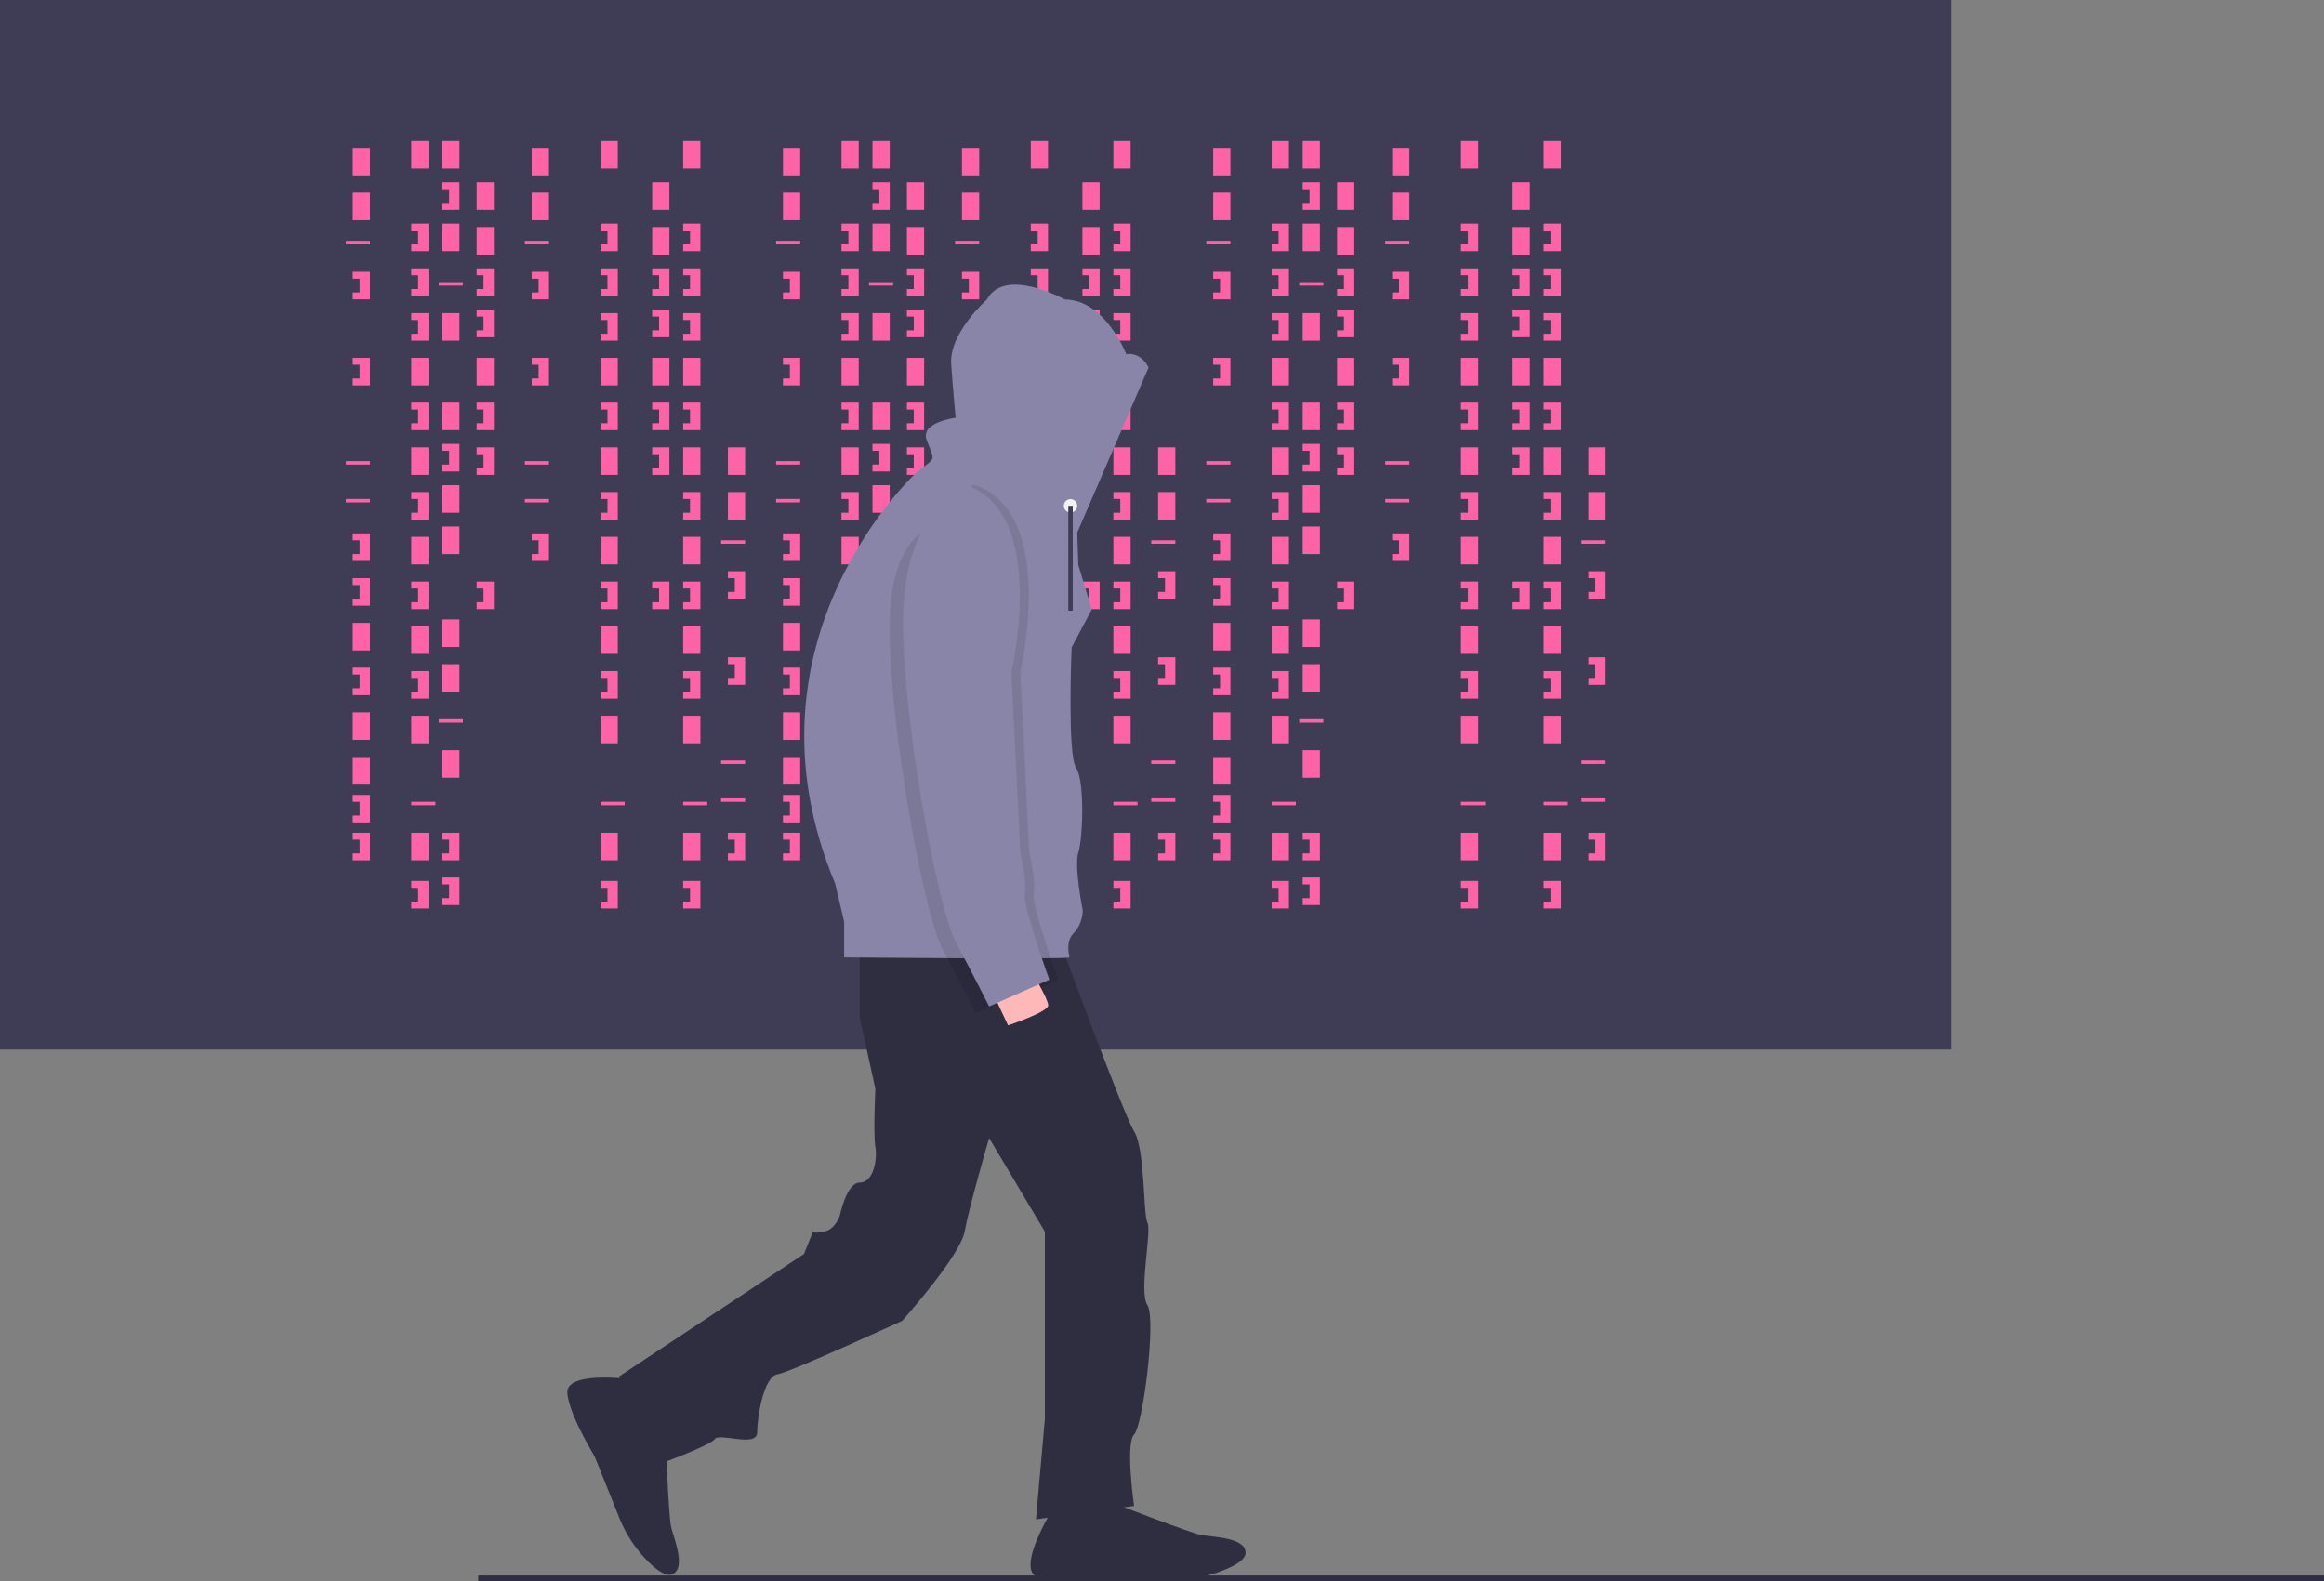 <svg xmlns="http://www.w3.org/2000/svg" data-name="Layer 1" width="1042.039" height="709.089" viewBox="0 0 1042.039 709.089" xmlns:xlink="http://www.w3.org/1999/xlink"><rect x="0" y="0" width="1042.039" height="709.089" fill="#808080" stroke="none"/><title>hacker_mind</title><rect width="875" height="470.679" fill="#3f3d56"/><rect x="158.179" y="66.358" width="7.716" height="12.346" fill="#ff63a7"/><rect x="184.414" y="63.272" width="7.716" height="12.346" fill="#ff63a7"/><rect x="198.302" y="63.272" width="7.716" height="12.346" fill="#ff63a7"/><rect x="198.302" y="100.309" width="7.716" height="12.346" fill="#ff63a7"/><rect x="213.735" y="81.79" width="7.716" height="12.346" fill="#ff63a7"/><rect x="213.735" y="101.852" width="7.716" height="12.346" fill="#ff63a7"/><rect x="198.302" y="140.432" width="7.716" height="12.346" fill="#ff63a7"/><rect x="213.735" y="160.494" width="7.716" height="12.346" fill="#ff63a7"/><rect x="198.302" y="236.111" width="7.716" height="12.346" fill="#ff63a7"/><rect x="184.414" y="160.494" width="7.716" height="12.346" fill="#ff63a7"/><rect x="158.179" y="86.42" width="7.716" height="12.346" fill="#ff63a7"/><rect x="158.179" y="279.321" width="7.716" height="12.346" fill="#ff63a7"/><rect x="158.179" y="319.444" width="7.716" height="12.346" fill="#ff63a7"/><rect x="158.179" y="339.506" width="7.716" height="12.346" fill="#ff63a7"/><rect x="155.093" y="108.025" width="10.802" height="1.543" fill="#ff63a7"/><rect x="196.759" y="126.543" width="10.802" height="1.543" fill="#ff63a7"/><rect x="155.093" y="206.79" width="10.802" height="1.543" fill="#ff63a7"/><rect x="155.093" y="223.765" width="10.802" height="1.543" fill="#ff63a7"/><rect x="196.759" y="322.531" width="10.802" height="1.543" fill="#ff63a7"/><rect x="184.414" y="359.568" width="10.802" height="1.543" fill="#ff63a7"/><polygon points="158.179 121.914 158.179 125 161.265 125 161.265 131.173 158.179 131.173 158.179 134.259 165.895 134.259 165.895 121.914 158.179 121.914" fill="#ff63a7"/><polygon points="184.414 100.309 184.414 103.395 187.5 103.395 187.5 109.568 184.414 109.568 184.414 112.654 192.13 112.654 192.13 100.309 184.414 100.309" fill="#ff63a7"/><polygon points="213.735 120.37 213.735 123.457 216.821 123.457 216.821 129.63 213.735 129.63 213.735 132.716 221.451 132.716 221.451 120.37 213.735 120.37" fill="#ff63a7"/><polygon points="213.735 180.556 213.735 183.642 216.821 183.642 216.821 189.815 213.735 189.815 213.735 192.901 221.451 192.901 221.451 180.556 213.735 180.556" fill="#ff63a7"/><polygon points="213.735 200.617 213.735 203.704 216.821 203.704 216.821 209.877 213.735 209.877 213.735 212.963 221.451 212.963 221.451 200.617 213.735 200.617" fill="#ff63a7"/><polygon points="213.735 138.889 213.735 141.975 216.821 141.975 216.821 148.148 213.735 148.148 213.735 151.235 221.451 151.235 221.451 138.889 213.735 138.889" fill="#ff63a7"/><polygon points="198.302 81.79 198.302 84.877 201.389 84.877 201.389 91.049 198.302 91.049 198.302 94.136 206.019 94.136 206.019 81.79 198.302 81.79" fill="#ff63a7"/><rect x="198.302" y="180.556" width="7.716" height="12.346" fill="#ff63a7"/><rect x="198.302" y="217.593" width="7.716" height="12.346" fill="#ff63a7"/><polygon points="198.302 199.074 198.302 202.16 201.389 202.16 201.389 208.333 198.302 208.333 198.302 211.42 206.019 211.42 206.019 199.074 198.302 199.074" fill="#ff63a7"/><polygon points="184.414 120.37 184.414 123.457 187.5 123.457 187.5 129.63 184.414 129.63 184.414 132.716 192.13 132.716 192.13 120.37 184.414 120.37" fill="#ff63a7"/><polygon points="184.414 140.432 184.414 143.519 187.5 143.519 187.5 149.691 184.414 149.691 184.414 152.778 192.13 152.778 192.13 140.432 184.414 140.432" fill="#ff63a7"/><rect x="184.414" y="200.617" width="7.716" height="12.346" fill="#ff63a7"/><polygon points="184.414 180.556 184.414 183.642 187.5 183.642 187.5 189.815 184.414 189.815 184.414 192.901 192.13 192.901 192.13 180.556 184.414 180.556" fill="#ff63a7"/><rect x="184.414" y="240.741" width="7.716" height="12.346" fill="#ff63a7"/><polygon points="184.414 220.679 184.414 223.765 187.5 223.765 187.5 229.938 184.414 229.938 184.414 233.025 192.13 233.025 192.13 220.679 184.414 220.679" fill="#ff63a7"/><rect x="184.414" y="280.864" width="7.716" height="12.346" fill="#ff63a7"/><rect x="198.302" y="277.778" width="7.716" height="12.346" fill="#ff63a7"/><polygon points="184.414 260.802 184.414 263.889 187.5 263.889 187.5 270.062 184.414 270.062 184.414 273.148 192.13 273.148 192.13 260.802 184.414 260.802" fill="#ff63a7"/><polygon points="213.735 260.802 213.735 263.889 216.821 263.889 216.821 270.062 213.735 270.062 213.735 273.148 221.451 273.148 221.451 260.802 213.735 260.802" fill="#ff63a7"/><rect x="292.438" y="81.79" width="7.716" height="12.346" fill="#ff63a7"/><rect x="292.438" y="101.852" width="7.716" height="12.346" fill="#ff63a7"/><rect x="292.438" y="160.494" width="7.716" height="12.346" fill="#ff63a7"/><polygon points="292.438 120.37 292.438 123.457 295.525 123.457 295.525 129.63 292.438 129.63 292.438 132.716 300.154 132.716 300.154 120.37 292.438 120.37" fill="#ff63a7"/><polygon points="292.438 180.556 292.438 183.642 295.525 183.642 295.525 189.815 292.438 189.815 292.438 192.901 300.154 192.901 300.154 180.556 292.438 180.556" fill="#ff63a7"/><polygon points="292.438 200.617 292.438 203.704 295.525 203.704 295.525 209.877 292.438 209.877 292.438 212.963 300.154 212.963 300.154 200.617 292.438 200.617" fill="#ff63a7"/><polygon points="292.438 138.889 292.438 141.975 295.525 141.975 295.525 148.148 292.438 148.148 292.438 151.235 300.154 151.235 300.154 138.889 292.438 138.889" fill="#ff63a7"/><polygon points="292.438 260.802 292.438 263.889 295.525 263.889 295.525 270.062 292.438 270.062 292.438 273.148 300.154 273.148 300.154 260.802 292.438 260.802" fill="#ff63a7"/><rect x="184.414" y="320.988" width="7.716" height="12.346" fill="#ff63a7"/><rect x="198.302" y="297.84" width="7.716" height="12.346" fill="#ff63a7"/><rect x="184.414" y="373.457" width="7.716" height="12.346" fill="#ff63a7"/><rect x="198.302" y="336.42" width="7.716" height="12.346" fill="#ff63a7"/><polygon points="184.414 300.926 184.414 304.012 187.5 304.012 187.5 310.185 184.414 310.185 184.414 313.272 192.13 313.272 192.13 300.926 184.414 300.926" fill="#ff63a7"/><polygon points="184.414 395.062 184.414 398.148 187.5 398.148 187.5 404.321 184.414 404.321 184.414 407.407 192.13 407.407 192.13 395.062 184.414 395.062" fill="#ff63a7"/><rect x="269.29" y="63.272" width="7.716" height="12.346" fill="#ff63a7"/><rect x="269.29" y="160.494" width="7.716" height="12.346" fill="#ff63a7"/><rect x="269.29" y="359.568" width="10.802" height="1.543" fill="#ff63a7"/><polygon points="269.29 100.309 269.29 103.395 272.377 103.395 272.377 109.568 269.29 109.568 269.29 112.654 277.006 112.654 277.006 100.309 269.29 100.309" fill="#ff63a7"/><polygon points="269.29 120.37 269.29 123.457 272.377 123.457 272.377 129.63 269.29 129.63 269.29 132.716 277.006 132.716 277.006 120.37 269.29 120.37" fill="#ff63a7"/><polygon points="269.29 140.432 269.29 143.519 272.377 143.519 272.377 149.691 269.29 149.691 269.29 152.778 277.006 152.778 277.006 140.432 269.29 140.432" fill="#ff63a7"/><rect x="269.29" y="200.617" width="7.716" height="12.346" fill="#ff63a7"/><polygon points="269.29 180.556 269.29 183.642 272.377 183.642 272.377 189.815 269.29 189.815 269.29 192.901 277.006 192.901 277.006 180.556 269.29 180.556" fill="#ff63a7"/><rect x="269.29" y="240.741" width="7.716" height="12.346" fill="#ff63a7"/><polygon points="269.29 220.679 269.29 223.765 272.377 223.765 272.377 229.938 269.29 229.938 269.29 233.025 277.006 233.025 277.006 220.679 269.29 220.679" fill="#ff63a7"/><rect x="269.29" y="280.864" width="7.716" height="12.346" fill="#ff63a7"/><polygon points="269.29 260.802 269.29 263.889 272.377 263.889 272.377 270.062 269.29 270.062 269.29 273.148 277.006 273.148 277.006 260.802 269.29 260.802" fill="#ff63a7"/><rect x="269.29" y="320.988" width="7.716" height="12.346" fill="#ff63a7"/><rect x="269.29" y="373.457" width="7.716" height="12.346" fill="#ff63a7"/><polygon points="269.29 300.926 269.29 304.012 272.377 304.012 272.377 310.185 269.29 310.185 269.29 313.272 277.006 313.272 277.006 300.926 269.29 300.926" fill="#ff63a7"/><polygon points="269.29 395.062 269.29 398.148 272.377 398.148 272.377 404.321 269.29 404.321 269.29 407.407 277.006 407.407 277.006 395.062 269.29 395.062" fill="#ff63a7"/><rect x="306.327" y="63.272" width="7.716" height="12.346" fill="#ff63a7"/><rect x="306.327" y="160.494" width="7.716" height="12.346" fill="#ff63a7"/><rect x="306.327" y="359.568" width="10.802" height="1.543" fill="#ff63a7"/><polygon points="306.327 100.309 306.327 103.395 309.414 103.395 309.414 109.568 306.327 109.568 306.327 112.654 314.043 112.654 314.043 100.309 306.327 100.309" fill="#ff63a7"/><polygon points="306.327 120.37 306.327 123.457 309.414 123.457 309.414 129.63 306.327 129.63 306.327 132.716 314.043 132.716 314.043 120.37 306.327 120.37" fill="#ff63a7"/><polygon points="306.327 140.432 306.327 143.519 309.414 143.519 309.414 149.691 306.327 149.691 306.327 152.778 314.043 152.778 314.043 140.432 306.327 140.432" fill="#ff63a7"/><rect x="306.327" y="200.617" width="7.716" height="12.346" fill="#ff63a7"/><polygon points="306.327 180.556 306.327 183.642 309.414 183.642 309.414 189.815 306.327 189.815 306.327 192.901 314.043 192.901 314.043 180.556 306.327 180.556" fill="#ff63a7"/><rect x="306.327" y="240.741" width="7.716" height="12.346" fill="#ff63a7"/><polygon points="306.327 220.679 306.327 223.765 309.414 223.765 309.414 229.938 306.327 229.938 306.327 233.025 314.043 233.025 314.043 220.679 306.327 220.679" fill="#ff63a7"/><rect x="306.327" y="280.864" width="7.716" height="12.346" fill="#ff63a7"/><polygon points="306.327 260.802 306.327 263.889 309.414 263.889 309.414 270.062 306.327 270.062 306.327 273.148 314.043 273.148 314.043 260.802 306.327 260.802" fill="#ff63a7"/><rect x="306.327" y="320.988" width="7.716" height="12.346" fill="#ff63a7"/><rect x="306.327" y="373.457" width="7.716" height="12.346" fill="#ff63a7"/><polygon points="306.327 300.926 306.327 304.012 309.414 304.012 309.414 310.185 306.327 310.185 306.327 313.272 314.043 313.272 314.043 300.926 306.327 300.926" fill="#ff63a7"/><polygon points="306.327 395.062 306.327 398.148 309.414 398.148 309.414 404.321 306.327 404.321 306.327 407.407 314.043 407.407 314.043 395.062 306.327 395.062" fill="#ff63a7"/><polygon points="198.302 373.457 198.302 376.543 201.389 376.543 201.389 382.716 198.302 382.716 198.302 385.802 206.019 385.802 206.019 373.457 198.302 373.457" fill="#ff63a7"/><polygon points="198.302 393.519 198.302 396.605 201.389 396.605 201.389 402.778 198.302 402.778 198.302 405.864 206.019 405.864 206.019 393.519 198.302 393.519" fill="#ff63a7"/><polygon points="158.179 160.494 158.179 163.58 161.265 163.58 161.265 169.753 158.179 169.753 158.179 172.84 165.895 172.84 165.895 160.494 158.179 160.494" fill="#ff63a7"/><polygon points="158.179 239.198 158.179 242.284 161.265 242.284 161.265 248.457 158.179 248.457 158.179 251.543 165.895 251.543 165.895 239.198 158.179 239.198" fill="#ff63a7"/><polygon points="158.179 259.259 158.179 262.346 161.265 262.346 161.265 268.519 158.179 268.519 158.179 271.605 165.895 271.605 165.895 259.259 158.179 259.259" fill="#ff63a7"/><polygon points="158.179 299.383 158.179 302.469 161.265 302.469 161.265 308.642 158.179 308.642 158.179 311.728 165.895 311.728 165.895 299.383 158.179 299.383" fill="#ff63a7"/><polygon points="158.179 356.481 158.179 359.568 161.265 359.568 161.265 365.741 158.179 365.741 158.179 368.827 165.895 368.827 165.895 356.481 158.179 356.481" fill="#ff63a7"/><polygon points="158.179 373.457 158.179 376.543 161.265 376.543 161.265 382.716 158.179 382.716 158.179 385.802 165.895 385.802 165.895 373.457 158.179 373.457" fill="#ff63a7"/><rect x="238.426" y="66.358" width="7.716" height="12.346" fill="#ff63a7"/><rect x="238.426" y="86.42" width="7.716" height="12.346" fill="#ff63a7"/><rect x="235.34" y="108.025" width="10.802" height="1.543" fill="#ff63a7"/><rect x="235.34" y="206.79" width="10.802" height="1.543" fill="#ff63a7"/><rect x="235.34" y="223.765" width="10.802" height="1.543" fill="#ff63a7"/><polygon points="238.426 121.914 238.426 125 241.512 125 241.512 131.173 238.426 131.173 238.426 134.259 246.142 134.259 246.142 121.914 238.426 121.914" fill="#ff63a7"/><polygon points="238.426 160.494 238.426 163.58 241.512 163.58 241.512 169.753 238.426 169.753 238.426 172.84 246.142 172.84 246.142 160.494 238.426 160.494" fill="#ff63a7"/><polygon points="238.426 239.198 238.426 242.284 241.512 242.284 241.512 248.457 238.426 248.457 238.426 251.543 246.142 251.543 246.142 239.198 238.426 239.198" fill="#ff63a7"/><rect x="326.389" y="200.617" width="7.716" height="12.346" fill="#ff63a7"/><rect x="326.389" y="220.679" width="7.716" height="12.346" fill="#ff63a7"/><rect x="323.302" y="242.284" width="10.802" height="1.543" fill="#ff63a7"/><rect x="323.302" y="341.049" width="10.802" height="1.543" fill="#ff63a7"/><rect x="323.302" y="358.025" width="10.802" height="1.543" fill="#ff63a7"/><polygon points="326.389 256.173 326.389 259.259 329.475 259.259 329.475 265.432 326.389 265.432 326.389 268.519 334.105 268.519 334.105 256.173 326.389 256.173" fill="#ff63a7"/><polygon points="326.389 294.753 326.389 297.84 329.475 297.84 329.475 304.012 326.389 304.012 326.389 307.099 334.105 307.099 334.105 294.753 326.389 294.753" fill="#ff63a7"/><polygon points="326.389 373.457 326.389 376.543 329.475 376.543 329.475 382.716 326.389 382.716 326.389 385.802 334.105 385.802 334.105 373.457 326.389 373.457" fill="#ff63a7"/><rect x="351.08" y="66.358" width="7.716" height="12.346" fill="#ff63a7"/><rect x="377.315" y="63.272" width="7.716" height="12.346" fill="#ff63a7"/><rect x="391.204" y="63.272" width="7.716" height="12.346" fill="#ff63a7"/><rect x="391.204" y="100.309" width="7.716" height="12.346" fill="#ff63a7"/><rect x="406.636" y="81.79" width="7.716" height="12.346" fill="#ff63a7"/><rect x="406.636" y="101.852" width="7.716" height="12.346" fill="#ff63a7"/><rect x="391.204" y="140.432" width="7.716" height="12.346" fill="#ff63a7"/><rect x="406.636" y="160.494" width="7.716" height="12.346" fill="#ff63a7"/><rect x="391.204" y="236.111" width="7.716" height="12.346" fill="#ff63a7"/><rect x="377.315" y="160.494" width="7.716" height="12.346" fill="#ff63a7"/><rect x="351.08" y="86.42" width="7.716" height="12.346" fill="#ff63a7"/><rect x="351.08" y="279.321" width="7.716" height="12.346" fill="#ff63a7"/><rect x="351.08" y="319.444" width="7.716" height="12.346" fill="#ff63a7"/><rect x="351.08" y="339.506" width="7.716" height="12.346" fill="#ff63a7"/><rect x="347.994" y="108.025" width="10.802" height="1.543" fill="#ff63a7"/><rect x="389.66" y="126.543" width="10.802" height="1.543" fill="#ff63a7"/><rect x="347.994" y="206.79" width="10.802" height="1.543" fill="#ff63a7"/><rect x="347.994" y="223.765" width="10.802" height="1.543" fill="#ff63a7"/><rect x="389.66" y="322.531" width="10.802" height="1.543" fill="#ff63a7"/><rect x="377.315" y="359.568" width="10.802" height="1.543" fill="#ff63a7"/><polygon points="351.08 121.914 351.08 125 354.167 125 354.167 131.173 351.08 131.173 351.08 134.259 358.796 134.259 358.796 121.914 351.08 121.914" fill="#ff63a7"/><polygon points="377.315 100.309 377.315 103.395 380.401 103.395 380.401 109.568 377.315 109.568 377.315 112.654 385.031 112.654 385.031 100.309 377.315 100.309" fill="#ff63a7"/><polygon points="406.636 120.37 406.636 123.457 409.722 123.457 409.722 129.63 406.636 129.63 406.636 132.716 414.352 132.716 414.352 120.37 406.636 120.37" fill="#ff63a7"/><polygon points="406.636 180.556 406.636 183.642 409.722 183.642 409.722 189.815 406.636 189.815 406.636 192.901 414.352 192.901 414.352 180.556 406.636 180.556" fill="#ff63a7"/><polygon points="406.636 200.617 406.636 203.704 409.722 203.704 409.722 209.877 406.636 209.877 406.636 212.963 414.352 212.963 414.352 200.617 406.636 200.617" fill="#ff63a7"/><polygon points="406.636 138.889 406.636 141.975 409.722 141.975 409.722 148.148 406.636 148.148 406.636 151.235 414.352 151.235 414.352 138.889 406.636 138.889" fill="#ff63a7"/><polygon points="391.204 81.79 391.204 84.877 394.29 84.877 394.29 91.049 391.204 91.049 391.204 94.136 398.92 94.136 398.92 81.79 391.204 81.79" fill="#ff63a7"/><rect x="391.204" y="180.556" width="7.716" height="12.346" fill="#ff63a7"/><rect x="391.204" y="217.593" width="7.716" height="12.346" fill="#ff63a7"/><polygon points="391.204 199.074 391.204 202.16 394.29 202.16 394.29 208.333 391.204 208.333 391.204 211.42 398.92 211.42 398.92 199.074 391.204 199.074" fill="#ff63a7"/><polygon points="377.315 120.37 377.315 123.457 380.401 123.457 380.401 129.63 377.315 129.63 377.315 132.716 385.031 132.716 385.031 120.37 377.315 120.37" fill="#ff63a7"/><polygon points="377.315 140.432 377.315 143.519 380.401 143.519 380.401 149.691 377.315 149.691 377.315 152.778 385.031 152.778 385.031 140.432 377.315 140.432" fill="#ff63a7"/><rect x="377.315" y="200.617" width="7.716" height="12.346" fill="#ff63a7"/><polygon points="377.315 180.556 377.315 183.642 380.401 183.642 380.401 189.815 377.315 189.815 377.315 192.901 385.031 192.901 385.031 180.556 377.315 180.556" fill="#ff63a7"/><rect x="377.315" y="240.741" width="7.716" height="12.346" fill="#ff63a7"/><polygon points="377.315 220.679 377.315 223.765 380.401 223.765 380.401 229.938 377.315 229.938 377.315 233.025 385.031 233.025 385.031 220.679 377.315 220.679" fill="#ff63a7"/><rect x="377.315" y="280.864" width="7.716" height="12.346" fill="#ff63a7"/><rect x="391.204" y="277.778" width="7.716" height="12.346" fill="#ff63a7"/><polygon points="377.315 260.802 377.315 263.889 380.401 263.889 380.401 270.062 377.315 270.062 377.315 273.148 385.031 273.148 385.031 260.802 377.315 260.802" fill="#ff63a7"/><polygon points="406.636 260.802 406.636 263.889 409.722 263.889 409.722 270.062 406.636 270.062 406.636 273.148 414.352 273.148 414.352 260.802 406.636 260.802" fill="#ff63a7"/><rect x="485.34" y="81.79" width="7.716" height="12.346" fill="#ff63a7"/><rect x="485.34" y="101.852" width="7.716" height="12.346" fill="#ff63a7"/><rect x="485.34" y="160.494" width="7.716" height="12.346" fill="#ff63a7"/><polygon points="485.34 120.37 485.34 123.457 488.426 123.457 488.426 129.63 485.34 129.63 485.34 132.716 493.056 132.716 493.056 120.37 485.34 120.37" fill="#ff63a7"/><polygon points="485.34 180.556 485.34 183.642 488.426 183.642 488.426 189.815 485.34 189.815 485.34 192.901 493.056 192.901 493.056 180.556 485.34 180.556" fill="#ff63a7"/><polygon points="485.34 200.617 485.34 203.704 488.426 203.704 488.426 209.877 485.34 209.877 485.34 212.963 493.056 212.963 493.056 200.617 485.34 200.617" fill="#ff63a7"/><polygon points="485.34 138.889 485.34 141.975 488.426 141.975 488.426 148.148 485.34 148.148 485.34 151.235 493.056 151.235 493.056 138.889 485.34 138.889" fill="#ff63a7"/><polygon points="485.34 260.802 485.34 263.889 488.426 263.889 488.426 270.062 485.34 270.062 485.34 273.148 493.056 273.148 493.056 260.802 485.34 260.802" fill="#ff63a7"/><rect x="377.315" y="320.988" width="7.716" height="12.346" fill="#ff63a7"/><rect x="391.204" y="297.84" width="7.716" height="12.346" fill="#ff63a7"/><rect x="377.315" y="373.457" width="7.716" height="12.346" fill="#ff63a7"/><rect x="391.204" y="336.42" width="7.716" height="12.346" fill="#ff63a7"/><polygon points="377.315 300.926 377.315 304.012 380.401 304.012 380.401 310.185 377.315 310.185 377.315 313.272 385.031 313.272 385.031 300.926 377.315 300.926" fill="#ff63a7"/><polygon points="377.315 395.062 377.315 398.148 380.401 398.148 380.401 404.321 377.315 404.321 377.315 407.407 385.031 407.407 385.031 395.062 377.315 395.062" fill="#ff63a7"/><rect x="462.191" y="63.272" width="7.716" height="12.346" fill="#ff63a7"/><rect x="462.191" y="160.494" width="7.716" height="12.346" fill="#ff63a7"/><rect x="462.191" y="359.568" width="10.802" height="1.543" fill="#ff63a7"/><polygon points="462.191 100.309 462.191 103.395 465.278 103.395 465.278 109.568 462.191 109.568 462.191 112.654 469.907 112.654 469.907 100.309 462.191 100.309" fill="#ff63a7"/><polygon points="462.191 120.37 462.191 123.457 465.278 123.457 465.278 129.63 462.191 129.63 462.191 132.716 469.907 132.716 469.907 120.37 462.191 120.37" fill="#ff63a7"/><polygon points="462.191 140.432 462.191 143.519 465.278 143.519 465.278 149.691 462.191 149.691 462.191 152.778 469.907 152.778 469.907 140.432 462.191 140.432" fill="#ff63a7"/><rect x="462.191" y="200.617" width="7.716" height="12.346" fill="#ff63a7"/><polygon points="462.191 180.556 462.191 183.642 465.278 183.642 465.278 189.815 462.191 189.815 462.191 192.901 469.907 192.901 469.907 180.556 462.191 180.556" fill="#ff63a7"/><rect x="462.191" y="240.741" width="7.716" height="12.346" fill="#ff63a7"/><polygon points="462.191 220.679 462.191 223.765 465.278 223.765 465.278 229.938 462.191 229.938 462.191 233.025 469.907 233.025 469.907 220.679 462.191 220.679" fill="#ff63a7"/><rect x="462.191" y="280.864" width="7.716" height="12.346" fill="#ff63a7"/><polygon points="462.191 260.802 462.191 263.889 465.278 263.889 465.278 270.062 462.191 270.062 462.191 273.148 469.907 273.148 469.907 260.802 462.191 260.802" fill="#ff63a7"/><rect x="462.191" y="320.988" width="7.716" height="12.346" fill="#ff63a7"/><rect x="462.191" y="373.457" width="7.716" height="12.346" fill="#ff63a7"/><polygon points="462.191 300.926 462.191 304.012 465.278 304.012 465.278 310.185 462.191 310.185 462.191 313.272 469.907 313.272 469.907 300.926 462.191 300.926" fill="#ff63a7"/><polygon points="462.191 395.062 462.191 398.148 465.278 398.148 465.278 404.321 462.191 404.321 462.191 407.407 469.907 407.407 469.907 395.062 462.191 395.062" fill="#ff63a7"/><rect x="499.228" y="63.272" width="7.716" height="12.346" fill="#ff63a7"/><rect x="499.228" y="160.494" width="7.716" height="12.346" fill="#ff63a7"/><rect x="499.228" y="359.568" width="10.802" height="1.543" fill="#ff63a7"/><polygon points="499.228 100.309 499.228 103.395 502.315 103.395 502.315 109.568 499.228 109.568 499.228 112.654 506.944 112.654 506.944 100.309 499.228 100.309" fill="#ff63a7"/><polygon points="499.228 120.37 499.228 123.457 502.315 123.457 502.315 129.63 499.228 129.63 499.228 132.716 506.944 132.716 506.944 120.37 499.228 120.37" fill="#ff63a7"/><polygon points="499.228 140.432 499.228 143.519 502.315 143.519 502.315 149.691 499.228 149.691 499.228 152.778 506.944 152.778 506.944 140.432 499.228 140.432" fill="#ff63a7"/><rect x="499.228" y="200.617" width="7.716" height="12.346" fill="#ff63a7"/><polygon points="499.228 180.556 499.228 183.642 502.315 183.642 502.315 189.815 499.228 189.815 499.228 192.901 506.944 192.901 506.944 180.556 499.228 180.556" fill="#ff63a7"/><rect x="499.228" y="240.741" width="7.716" height="12.346" fill="#ff63a7"/><polygon points="499.228 220.679 499.228 223.765 502.315 223.765 502.315 229.938 499.228 229.938 499.228 233.025 506.944 233.025 506.944 220.679 499.228 220.679" fill="#ff63a7"/><rect x="499.228" y="280.864" width="7.716" height="12.346" fill="#ff63a7"/><polygon points="499.228 260.802 499.228 263.889 502.315 263.889 502.315 270.062 499.228 270.062 499.228 273.148 506.944 273.148 506.944 260.802 499.228 260.802" fill="#ff63a7"/><rect x="499.228" y="320.988" width="7.716" height="12.346" fill="#ff63a7"/><rect x="499.228" y="373.457" width="7.716" height="12.346" fill="#ff63a7"/><polygon points="499.228 300.926 499.228 304.012 502.315 304.012 502.315 310.185 499.228 310.185 499.228 313.272 506.944 313.272 506.944 300.926 499.228 300.926" fill="#ff63a7"/><polygon points="499.228 395.062 499.228 398.148 502.315 398.148 502.315 404.321 499.228 404.321 499.228 407.407 506.944 407.407 506.944 395.062 499.228 395.062" fill="#ff63a7"/><polygon points="391.204 373.457 391.204 376.543 394.29 376.543 394.29 382.716 391.204 382.716 391.204 385.802 398.92 385.802 398.92 373.457 391.204 373.457" fill="#ff63a7"/><polygon points="391.204 393.519 391.204 396.605 394.29 396.605 394.29 402.778 391.204 402.778 391.204 405.864 398.92 405.864 398.92 393.519 391.204 393.519" fill="#ff63a7"/><polygon points="351.08 160.494 351.08 163.58 354.167 163.58 354.167 169.753 351.08 169.753 351.08 172.84 358.796 172.84 358.796 160.494 351.08 160.494" fill="#ff63a7"/><polygon points="351.08 239.198 351.08 242.284 354.167 242.284 354.167 248.457 351.08 248.457 351.08 251.543 358.796 251.543 358.796 239.198 351.08 239.198" fill="#ff63a7"/><polygon points="351.08 259.259 351.08 262.346 354.167 262.346 354.167 268.519 351.08 268.519 351.08 271.605 358.796 271.605 358.796 259.259 351.08 259.259" fill="#ff63a7"/><polygon points="351.08 299.383 351.08 302.469 354.167 302.469 354.167 308.642 351.08 308.642 351.08 311.728 358.796 311.728 358.796 299.383 351.08 299.383" fill="#ff63a7"/><polygon points="351.08 356.481 351.08 359.568 354.167 359.568 354.167 365.741 351.08 365.741 351.08 368.827 358.796 368.827 358.796 356.481 351.08 356.481" fill="#ff63a7"/><polygon points="351.08 373.457 351.08 376.543 354.167 376.543 354.167 382.716 351.08 382.716 351.08 385.802 358.796 385.802 358.796 373.457 351.08 373.457" fill="#ff63a7"/><rect x="431.327" y="66.358" width="7.716" height="12.346" fill="#ff63a7"/><rect x="431.327" y="86.42" width="7.716" height="12.346" fill="#ff63a7"/><rect x="428.241" y="108.025" width="10.802" height="1.543" fill="#ff63a7"/><rect x="428.241" y="206.79" width="10.802" height="1.543" fill="#ff63a7"/><rect x="428.241" y="223.765" width="10.802" height="1.543" fill="#ff63a7"/><polygon points="431.327 121.914 431.327 125 434.414 125 434.414 131.173 431.327 131.173 431.327 134.259 439.043 134.259 439.043 121.914 431.327 121.914" fill="#ff63a7"/><polygon points="431.327 160.494 431.327 163.58 434.414 163.58 434.414 169.753 431.327 169.753 431.327 172.84 439.043 172.84 439.043 160.494 431.327 160.494" fill="#ff63a7"/><polygon points="431.327 239.198 431.327 242.284 434.414 242.284 434.414 248.457 431.327 248.457 431.327 251.543 439.043 251.543 439.043 239.198 431.327 239.198" fill="#ff63a7"/><rect x="519.29" y="200.617" width="7.716" height="12.346" fill="#ff63a7"/><rect x="519.29" y="220.679" width="7.716" height="12.346" fill="#ff63a7"/><rect x="516.204" y="242.284" width="10.802" height="1.543" fill="#ff63a7"/><rect x="516.204" y="341.049" width="10.802" height="1.543" fill="#ff63a7"/><rect x="516.204" y="358.025" width="10.802" height="1.543" fill="#ff63a7"/><polygon points="519.29 256.173 519.29 259.259 522.377 259.259 522.377 265.432 519.29 265.432 519.29 268.519 527.006 268.519 527.006 256.173 519.29 256.173" fill="#ff63a7"/><polygon points="519.29 294.753 519.29 297.84 522.377 297.84 522.377 304.012 519.29 304.012 519.29 307.099 527.006 307.099 527.006 294.753 519.29 294.753" fill="#ff63a7"/><polygon points="519.29 373.457 519.29 376.543 522.377 376.543 522.377 382.716 519.29 382.716 519.29 385.802 527.006 385.802 527.006 373.457 519.29 373.457" fill="#ff63a7"/><rect x="543.981" y="66.358" width="7.716" height="12.346" fill="#ff63a7"/><rect x="570.216" y="63.272" width="7.716" height="12.346" fill="#ff63a7"/><rect x="584.105" y="63.272" width="7.716" height="12.346" fill="#ff63a7"/><rect x="584.105" y="100.309" width="7.716" height="12.346" fill="#ff63a7"/><rect x="599.537" y="81.79" width="7.716" height="12.346" fill="#ff63a7"/><rect x="599.537" y="101.852" width="7.716" height="12.346" fill="#ff63a7"/><rect x="584.105" y="140.432" width="7.716" height="12.346" fill="#ff63a7"/><rect x="599.537" y="160.494" width="7.716" height="12.346" fill="#ff63a7"/><rect x="584.105" y="236.111" width="7.716" height="12.346" fill="#ff63a7"/><rect x="570.216" y="160.494" width="7.716" height="12.346" fill="#ff63a7"/><rect x="543.981" y="86.42" width="7.716" height="12.346" fill="#ff63a7"/><rect x="543.981" y="279.321" width="7.716" height="12.346" fill="#ff63a7"/><rect x="543.981" y="319.444" width="7.716" height="12.346" fill="#ff63a7"/><rect x="543.981" y="339.506" width="7.716" height="12.346" fill="#ff63a7"/><rect x="540.895" y="108.025" width="10.802" height="1.543" fill="#ff63a7"/><rect x="582.562" y="126.543" width="10.802" height="1.543" fill="#ff63a7"/><rect x="540.895" y="206.79" width="10.802" height="1.543" fill="#ff63a7"/><rect x="540.895" y="223.765" width="10.802" height="1.543" fill="#ff63a7"/><rect x="582.562" y="322.531" width="10.802" height="1.543" fill="#ff63a7"/><rect x="570.216" y="359.568" width="10.802" height="1.543" fill="#ff63a7"/><polygon points="543.981 121.914 543.981 125 547.068 125 547.068 131.173 543.981 131.173 543.981 134.259 551.698 134.259 551.698 121.914 543.981 121.914" fill="#ff63a7"/><polygon points="570.216 100.309 570.216 103.395 573.302 103.395 573.302 109.568 570.216 109.568 570.216 112.654 577.932 112.654 577.932 100.309 570.216 100.309" fill="#ff63a7"/><polygon points="599.537 120.37 599.537 123.457 602.623 123.457 602.623 129.63 599.537 129.63 599.537 132.716 607.253 132.716 607.253 120.37 599.537 120.37" fill="#ff63a7"/><polygon points="599.537 180.556 599.537 183.642 602.623 183.642 602.623 189.815 599.537 189.815 599.537 192.901 607.253 192.901 607.253 180.556 599.537 180.556" fill="#ff63a7"/><polygon points="599.537 200.617 599.537 203.704 602.623 203.704 602.623 209.877 599.537 209.877 599.537 212.963 607.253 212.963 607.253 200.617 599.537 200.617" fill="#ff63a7"/><polygon points="599.537 138.889 599.537 141.975 602.623 141.975 602.623 148.148 599.537 148.148 599.537 151.235 607.253 151.235 607.253 138.889 599.537 138.889" fill="#ff63a7"/><polygon points="584.105 81.79 584.105 84.877 587.191 84.877 587.191 91.049 584.105 91.049 584.105 94.136 591.821 94.136 591.821 81.79 584.105 81.79" fill="#ff63a7"/><rect x="584.105" y="180.556" width="7.716" height="12.346" fill="#ff63a7"/><rect x="584.105" y="217.593" width="7.716" height="12.346" fill="#ff63a7"/><polygon points="584.105 199.074 584.105 202.16 587.191 202.16 587.191 208.333 584.105 208.333 584.105 211.42 591.821 211.42 591.821 199.074 584.105 199.074" fill="#ff63a7"/><polygon points="570.216 120.37 570.216 123.457 573.302 123.457 573.302 129.63 570.216 129.63 570.216 132.716 577.932 132.716 577.932 120.37 570.216 120.37" fill="#ff63a7"/><polygon points="570.216 140.432 570.216 143.519 573.302 143.519 573.302 149.691 570.216 149.691 570.216 152.778 577.932 152.778 577.932 140.432 570.216 140.432" fill="#ff63a7"/><rect x="570.216" y="200.617" width="7.716" height="12.346" fill="#ff63a7"/><polygon points="570.216 180.556 570.216 183.642 573.302 183.642 573.302 189.815 570.216 189.815 570.216 192.901 577.932 192.901 577.932 180.556 570.216 180.556" fill="#ff63a7"/><rect x="570.216" y="240.741" width="7.716" height="12.346" fill="#ff63a7"/><polygon points="570.216 220.679 570.216 223.765 573.302 223.765 573.302 229.938 570.216 229.938 570.216 233.025 577.932 233.025 577.932 220.679 570.216 220.679" fill="#ff63a7"/><rect x="570.216" y="280.864" width="7.716" height="12.346" fill="#ff63a7"/><rect x="584.105" y="277.778" width="7.716" height="12.346" fill="#ff63a7"/><polygon points="570.216 260.802 570.216 263.889 573.302 263.889 573.302 270.062 570.216 270.062 570.216 273.148 577.932 273.148 577.932 260.802 570.216 260.802" fill="#ff63a7"/><polygon points="599.537 260.802 599.537 263.889 602.623 263.889 602.623 270.062 599.537 270.062 599.537 273.148 607.253 273.148 607.253 260.802 599.537 260.802" fill="#ff63a7"/><rect x="678.241" y="81.79" width="7.716" height="12.346" fill="#ff63a7"/><rect x="678.241" y="101.852" width="7.716" height="12.346" fill="#ff63a7"/><rect x="678.241" y="160.494" width="7.716" height="12.346" fill="#ff63a7"/><polygon points="678.241 120.37 678.241 123.457 681.327 123.457 681.327 129.63 678.241 129.63 678.241 132.716 685.957 132.716 685.957 120.37 678.241 120.37" fill="#ff63a7"/><polygon points="678.241 180.556 678.241 183.642 681.327 183.642 681.327 189.815 678.241 189.815 678.241 192.901 685.957 192.901 685.957 180.556 678.241 180.556" fill="#ff63a7"/><polygon points="678.241 200.617 678.241 203.704 681.327 203.704 681.327 209.877 678.241 209.877 678.241 212.963 685.957 212.963 685.957 200.617 678.241 200.617" fill="#ff63a7"/><polygon points="678.241 138.889 678.241 141.975 681.327 141.975 681.327 148.148 678.241 148.148 678.241 151.235 685.957 151.235 685.957 138.889 678.241 138.889" fill="#ff63a7"/><polygon points="678.241 260.802 678.241 263.889 681.327 263.889 681.327 270.062 678.241 270.062 678.241 273.148 685.957 273.148 685.957 260.802 678.241 260.802" fill="#ff63a7"/><rect x="570.216" y="320.988" width="7.716" height="12.346" fill="#ff63a7"/><rect x="584.105" y="297.84" width="7.716" height="12.346" fill="#ff63a7"/><rect x="570.216" y="373.457" width="7.716" height="12.346" fill="#ff63a7"/><rect x="584.105" y="336.42" width="7.716" height="12.346" fill="#ff63a7"/><polygon points="570.216 300.926 570.216 304.012 573.302 304.012 573.302 310.185 570.216 310.185 570.216 313.272 577.932 313.272 577.932 300.926 570.216 300.926" fill="#ff63a7"/><polygon points="570.216 395.062 570.216 398.148 573.302 398.148 573.302 404.321 570.216 404.321 570.216 407.407 577.932 407.407 577.932 395.062 570.216 395.062" fill="#ff63a7"/><rect x="655.093" y="63.272" width="7.716" height="12.346" fill="#ff63a7"/><rect x="655.093" y="160.494" width="7.716" height="12.346" fill="#ff63a7"/><rect x="655.093" y="359.568" width="10.802" height="1.543" fill="#ff63a7"/><polygon points="655.093 100.309 655.093 103.395 658.179 103.395 658.179 109.568 655.093 109.568 655.093 112.654 662.809 112.654 662.809 100.309 655.093 100.309" fill="#ff63a7"/><polygon points="655.093 120.37 655.093 123.457 658.179 123.457 658.179 129.63 655.093 129.63 655.093 132.716 662.809 132.716 662.809 120.37 655.093 120.37" fill="#ff63a7"/><polygon points="655.093 140.432 655.093 143.519 658.179 143.519 658.179 149.691 655.093 149.691 655.093 152.778 662.809 152.778 662.809 140.432 655.093 140.432" fill="#ff63a7"/><rect x="655.093" y="200.617" width="7.716" height="12.346" fill="#ff63a7"/><polygon points="655.093 180.556 655.093 183.642 658.179 183.642 658.179 189.815 655.093 189.815 655.093 192.901 662.809 192.901 662.809 180.556 655.093 180.556" fill="#ff63a7"/><rect x="655.093" y="240.741" width="7.716" height="12.346" fill="#ff63a7"/><polygon points="655.093 220.679 655.093 223.765 658.179 223.765 658.179 229.938 655.093 229.938 655.093 233.025 662.809 233.025 662.809 220.679 655.093 220.679" fill="#ff63a7"/><rect x="655.093" y="280.864" width="7.716" height="12.346" fill="#ff63a7"/><polygon points="655.093 260.802 655.093 263.889 658.179 263.889 658.179 270.062 655.093 270.062 655.093 273.148 662.809 273.148 662.809 260.802 655.093 260.802" fill="#ff63a7"/><rect x="655.093" y="320.988" width="7.716" height="12.346" fill="#ff63a7"/><rect x="655.093" y="373.457" width="7.716" height="12.346" fill="#ff63a7"/><polygon points="655.093 300.926 655.093 304.012 658.179 304.012 658.179 310.185 655.093 310.185 655.093 313.272 662.809 313.272 662.809 300.926 655.093 300.926" fill="#ff63a7"/><polygon points="655.093 395.062 655.093 398.148 658.179 398.148 658.179 404.321 655.093 404.321 655.093 407.407 662.809 407.407 662.809 395.062 655.093 395.062" fill="#ff63a7"/><rect x="692.13" y="63.272" width="7.716" height="12.346" fill="#ff63a7"/><rect x="692.13" y="160.494" width="7.716" height="12.346" fill="#ff63a7"/><rect x="692.13" y="359.568" width="10.802" height="1.543" fill="#ff63a7"/><polygon points="692.13 100.309 692.13 103.395 695.216 103.395 695.216 109.568 692.13 109.568 692.13 112.654 699.846 112.654 699.846 100.309 692.13 100.309" fill="#ff63a7"/><polygon points="692.13 120.37 692.13 123.457 695.216 123.457 695.216 129.63 692.13 129.63 692.13 132.716 699.846 132.716 699.846 120.37 692.13 120.37" fill="#ff63a7"/><polygon points="692.13 140.432 692.13 143.519 695.216 143.519 695.216 149.691 692.13 149.691 692.13 152.778 699.846 152.778 699.846 140.432 692.13 140.432" fill="#ff63a7"/><rect x="692.13" y="200.617" width="7.716" height="12.346" fill="#ff63a7"/><polygon points="692.13 180.556 692.13 183.642 695.216 183.642 695.216 189.815 692.13 189.815 692.13 192.901 699.846 192.901 699.846 180.556 692.13 180.556" fill="#ff63a7"/><rect x="692.13" y="240.741" width="7.716" height="12.346" fill="#ff63a7"/><polygon points="692.13 220.679 692.13 223.765 695.216 223.765 695.216 229.938 692.13 229.938 692.13 233.025 699.846 233.025 699.846 220.679 692.13 220.679" fill="#ff63a7"/><rect x="692.13" y="280.864" width="7.716" height="12.346" fill="#ff63a7"/><polygon points="692.13 260.802 692.13 263.889 695.216 263.889 695.216 270.062 692.13 270.062 692.13 273.148 699.846 273.148 699.846 260.802 692.13 260.802" fill="#ff63a7"/><rect x="692.13" y="320.988" width="7.716" height="12.346" fill="#ff63a7"/><rect x="692.13" y="373.457" width="7.716" height="12.346" fill="#ff63a7"/><polygon points="692.13 300.926 692.13 304.012 695.216 304.012 695.216 310.185 692.13 310.185 692.13 313.272 699.846 313.272 699.846 300.926 692.13 300.926" fill="#ff63a7"/><polygon points="692.13 395.062 692.13 398.148 695.216 398.148 695.216 404.321 692.13 404.321 692.13 407.407 699.846 407.407 699.846 395.062 692.13 395.062" fill="#ff63a7"/><polygon points="584.105 373.457 584.105 376.543 587.191 376.543 587.191 382.716 584.105 382.716 584.105 385.802 591.821 385.802 591.821 373.457 584.105 373.457" fill="#ff63a7"/><polygon points="584.105 393.519 584.105 396.605 587.191 396.605 587.191 402.778 584.105 402.778 584.105 405.864 591.821 405.864 591.821 393.519 584.105 393.519" fill="#ff63a7"/><polygon points="543.981 160.494 543.981 163.58 547.068 163.58 547.068 169.753 543.981 169.753 543.981 172.84 551.698 172.84 551.698 160.494 543.981 160.494" fill="#ff63a7"/><polygon points="543.981 239.198 543.981 242.284 547.068 242.284 547.068 248.457 543.981 248.457 543.981 251.543 551.698 251.543 551.698 239.198 543.981 239.198" fill="#ff63a7"/><polygon points="543.981 259.259 543.981 262.346 547.068 262.346 547.068 268.519 543.981 268.519 543.981 271.605 551.698 271.605 551.698 259.259 543.981 259.259" fill="#ff63a7"/><polygon points="543.981 299.383 543.981 302.469 547.068 302.469 547.068 308.642 543.981 308.642 543.981 311.728 551.698 311.728 551.698 299.383 543.981 299.383" fill="#ff63a7"/><polygon points="543.981 356.481 543.981 359.568 547.068 359.568 547.068 365.741 543.981 365.741 543.981 368.827 551.698 368.827 551.698 356.481 543.981 356.481" fill="#ff63a7"/><polygon points="543.981 373.457 543.981 376.543 547.068 376.543 547.068 382.716 543.981 382.716 543.981 385.802 551.698 385.802 551.698 373.457 543.981 373.457" fill="#ff63a7"/><rect x="624.228" y="66.358" width="7.716" height="12.346" fill="#ff63a7"/><rect x="624.228" y="86.42" width="7.716" height="12.346" fill="#ff63a7"/><rect x="621.142" y="108.025" width="10.802" height="1.543" fill="#ff63a7"/><rect x="621.142" y="206.79" width="10.802" height="1.543" fill="#ff63a7"/><rect x="621.142" y="223.765" width="10.802" height="1.543" fill="#ff63a7"/><polygon points="624.228 121.914 624.228 125 627.315 125 627.315 131.173 624.228 131.173 624.228 134.259 631.944 134.259 631.944 121.914 624.228 121.914" fill="#ff63a7"/><polygon points="624.228 160.494 624.228 163.58 627.315 163.58 627.315 169.753 624.228 169.753 624.228 172.84 631.944 172.84 631.944 160.494 624.228 160.494" fill="#ff63a7"/><polygon points="624.228 239.198 624.228 242.284 627.315 242.284 627.315 248.457 624.228 248.457 624.228 251.543 631.944 251.543 631.944 239.198 624.228 239.198" fill="#ff63a7"/><rect x="712.191" y="200.617" width="7.716" height="12.346" fill="#ff63a7"/><rect x="712.191" y="220.679" width="7.716" height="12.346" fill="#ff63a7"/><rect x="709.105" y="242.284" width="10.802" height="1.543" fill="#ff63a7"/><rect x="709.105" y="341.049" width="10.802" height="1.543" fill="#ff63a7"/><rect x="709.105" y="358.025" width="10.802" height="1.543" fill="#ff63a7"/><polygon points="712.191 256.173 712.191 259.259 715.278 259.259 715.278 265.432 712.191 265.432 712.191 268.519 719.907 268.519 719.907 256.173 712.191 256.173" fill="#ff63a7"/><polygon points="712.191 294.753 712.191 297.84 715.278 297.84 715.278 304.012 712.191 304.012 712.191 307.099 719.907 307.099 719.907 294.753 712.191 294.753" fill="#ff63a7"/><polygon points="712.191 373.457 712.191 376.543 715.278 376.543 715.278 382.716 712.191 382.716 712.191 385.802 719.907 385.802 719.907 373.457 712.191 373.457" fill="#ff63a7"/><rect x="214.435" y="706.534" width="827.604" height="2.554" fill="#2f2e41"/><path d="M464.48,499.795v52l7,32s-1,20,0,26-1,16-7,16-9,15-9,15-2,6-7,7-5,0-5,0l-4,10-83,55,16,40s25-9,27-12,19,4,19-3,3-25,9-26,56-24,56-24,26-29,28-40,11-42,11-42l25,42v84l-4,45,44-6s-4-28,0-32,10-52,6-58,2-33,0-37-1-33-6-41-35-90-35-90Z" transform="translate(-78.98 -95.456)" fill="#2f2e41"/><path d="M549.48,774.795s-15,25-5,28,29,0,31,0,38,1,38,1,24-5,24-12-15-7-20-8-36-13-36-13Z" transform="translate(-78.98 -95.456)" fill="#2f2e41"/><path d="M361.073,713.923s-28.902-3.827-27.681,6.541,11.527,26.611,12.322,28.446c.538,1.243,6.854,16.978,10.875,27.006a58.476,58.476,0,0,0,12.835,19.652c3.931,3.929,8.216,7.079,11.026,5.862,6.423-2.782.461-16.547-.608-21.532s-2.38-38.201-2.38-38.201Z" transform="translate(-78.98 -95.456)" fill="#2f2e41"/><path d="M561.98,334.295l32-74s-3-7-10-6c0,0-9.5-24.5-27.5-24.5,0,0-27-15-35,0,0,0-17,15-16,29s2,24,2,24-16,2-13,10,4,8,0,11l-4,3s-83,75-37,185l4,17v16s101,1,101,0-2-7,2-11,4-10,4-10-4-20-2-26,3-32-1-38-2-54-2-54l9-17-3-10-3-10Z" transform="translate(-78.98 -95.456)" fill="#8985a8"/><path d="M553.48,534.795s-12-33-11-39-2-18-2-18l-4-81s17-72-21-84c0,0-9.615,4.196-17.494,17.697-7.791,3.47-17.244,12.252-19.506,34.303-4,39,14,139,23,156s15,29,15,29l9.406-4.181c.388.77.594,1.181.594,1.181Z" transform="translate(-78.98 -95.456)" opacity="0.1"/><circle cx="480" cy="226.84" r="3" fill="#f2f2f2"/><rect x="479" y="226.84" width="2" height="47" fill="#3f3d56"/><path d="M522.98,538.295l8,17s18-6,18-9-8-16-8-16Z" transform="translate(-78.98 -95.456)" fill="#ffb8b8"/><path d="M511.48,312.795s-23,10-27,49,14,139,23,156,15,29,15,29l27-12s-12-33-11-39-2-18-2-18l-4-81S549.48,324.795,511.48,312.795Z" transform="translate(-78.98 -95.456)" fill="#8985a8"/></svg>